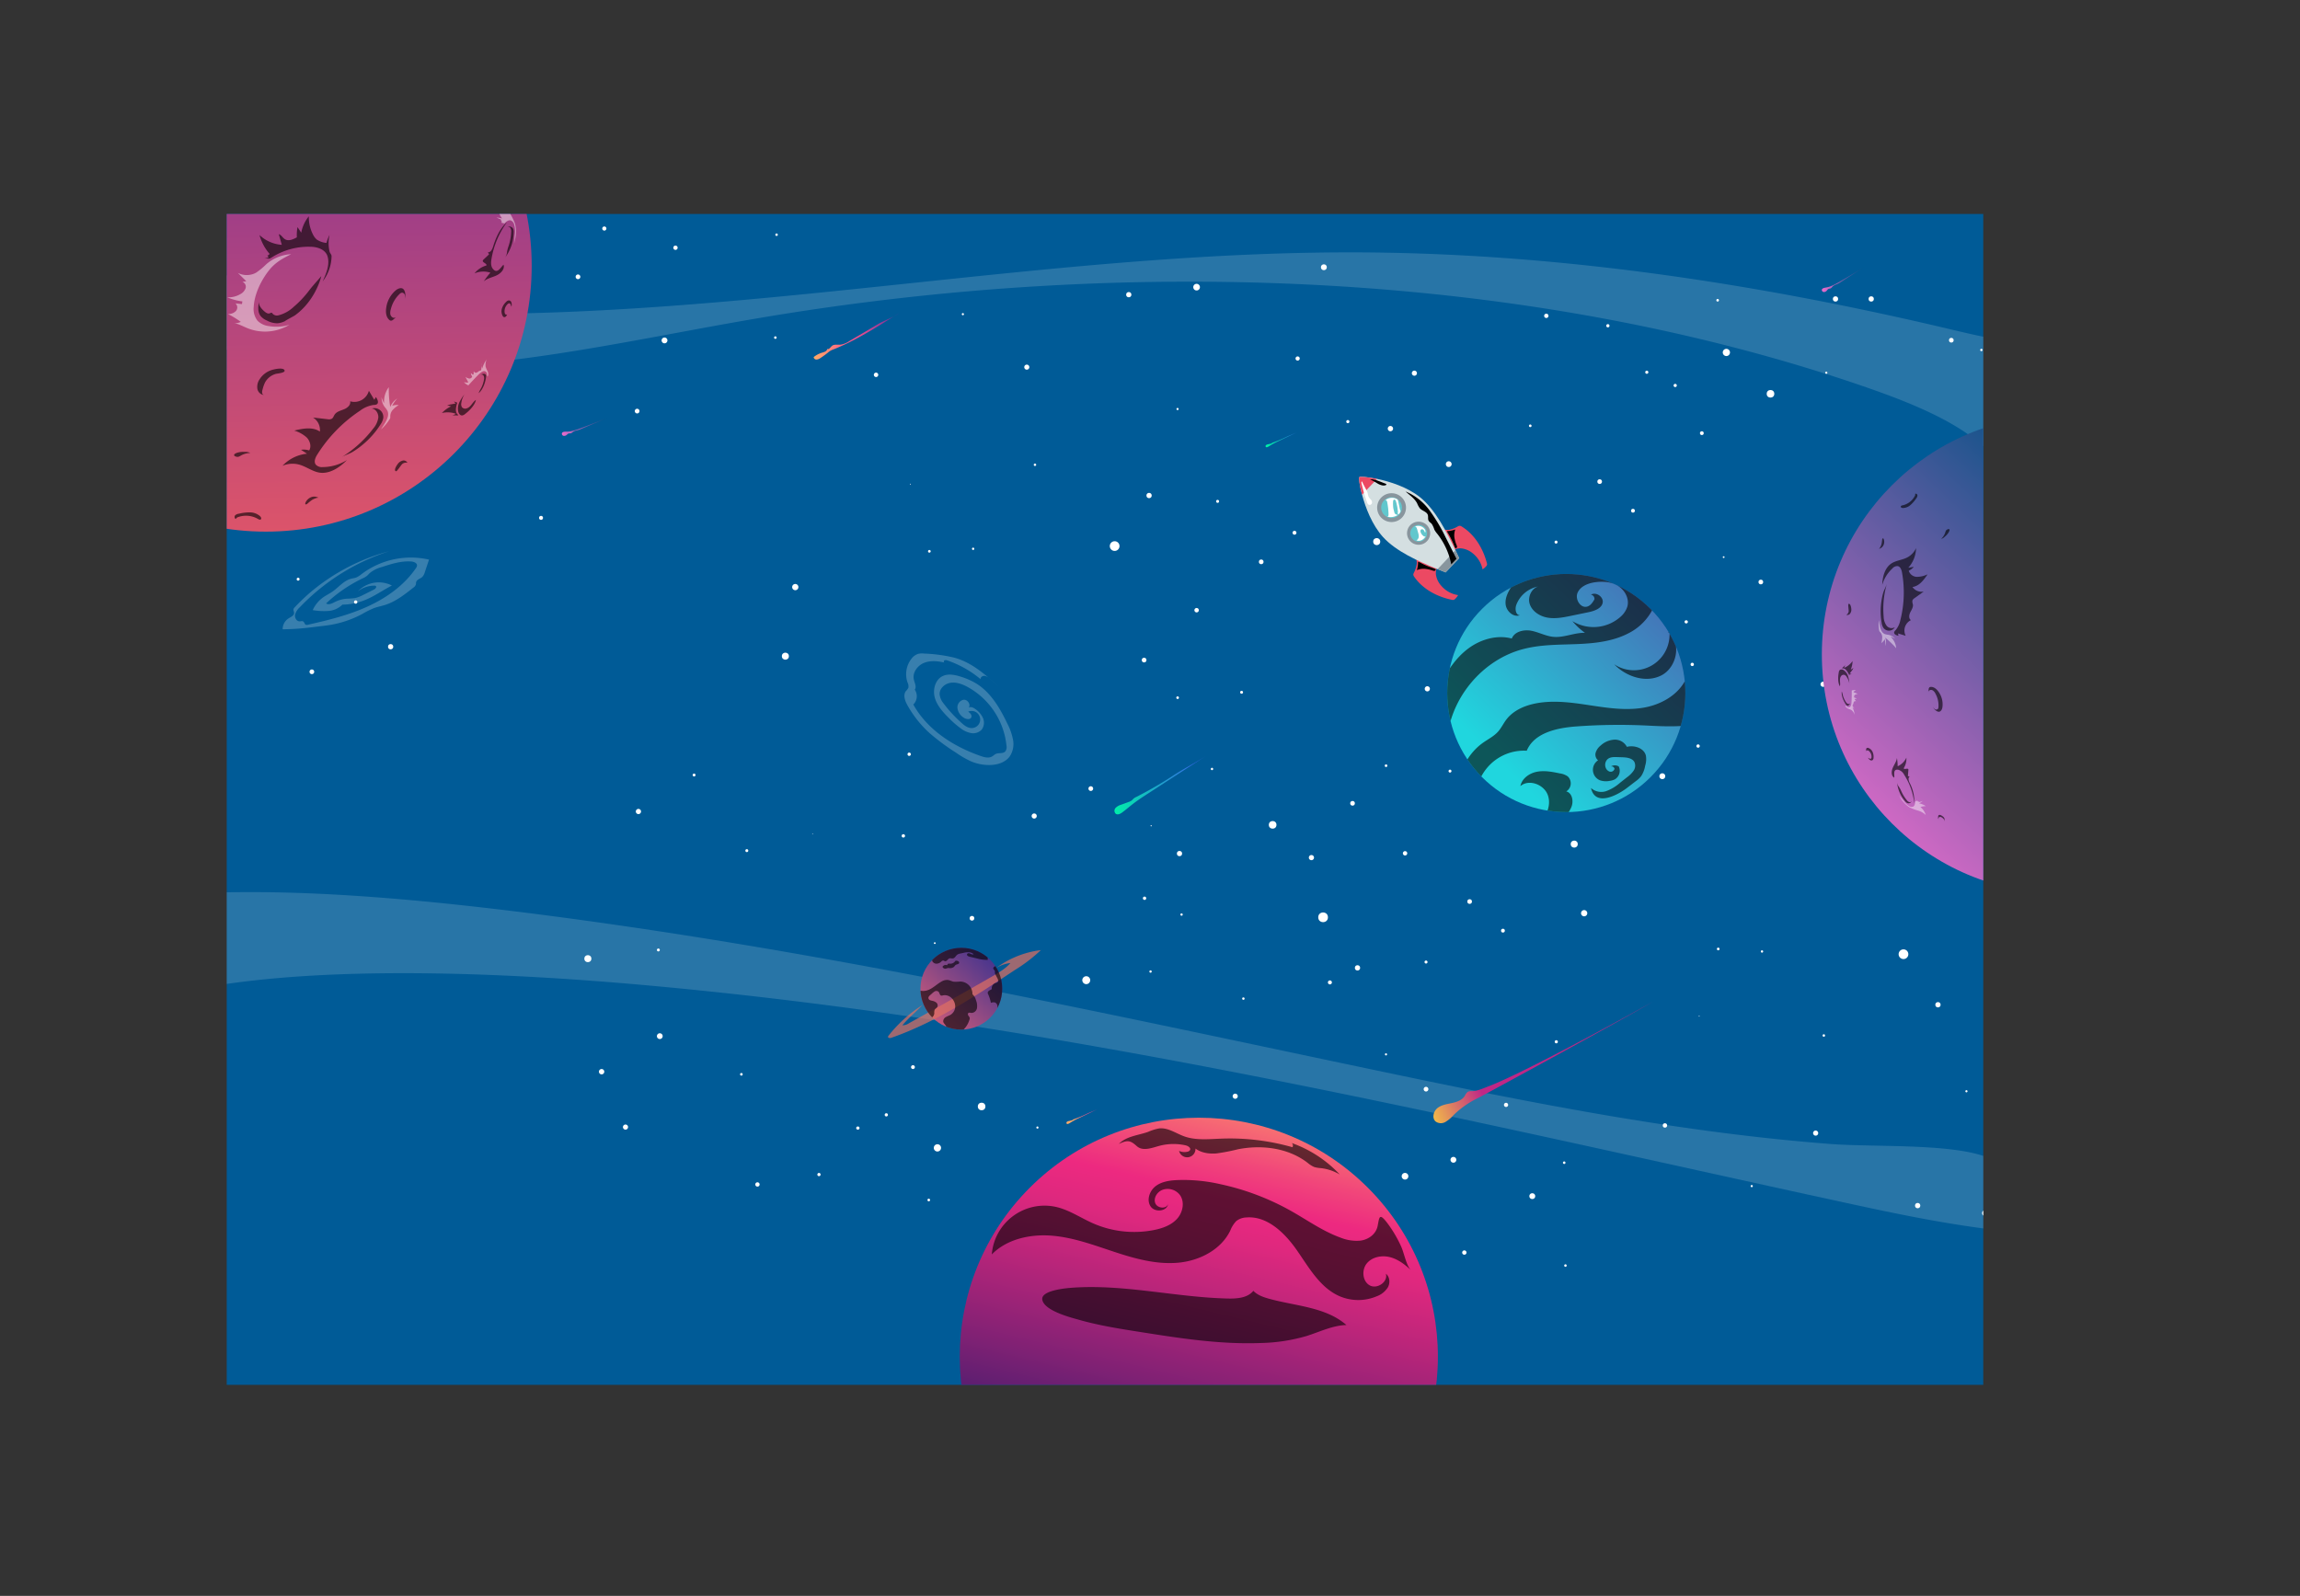 <svg xmlns="http://www.w3.org/2000/svg" xmlns:xlink="http://www.w3.org/1999/xlink" viewBox="0 0 982.03 681.47"><rect x="0" y="0" width="982.03" height="681.47" fill="#333333" stroke="none"/><defs><style>.cls-1{fill:none;}.cls-2{isolation:isolate;}.cls-3{clip-path:url(#clip-path);}.cls-4{fill:url(#linear-gradient);}.cls-14,.cls-17,.cls-31,.cls-5,.cls-6{fill:#fff;}.cls-5{opacity:0.16;}.cls-5,.cls-6{mix-blend-mode:overlay;}.cls-7{fill:url(#Gradiente_sem_nome_89);}.cls-8{fill:url(#Áåçûìÿííûé_ãðàäèåíò_25);}.cls-9{fill:url(#Áåçûìÿííûé_ãðàäèåíò_25-2);}.cls-10{fill:url(#Áåçûìÿííûé_ãðàäèåíò_6);}.cls-11{fill:url(#Áåçûìÿííûé_ãðàäèåíò_6-2);}.cls-12{fill:url(#Áåçûìÿííûé_ãðàäèåíò_31);}.cls-13{fill:url(#Áåçûìÿííûé_ãðàäèåíò_31-2);}.cls-14{opacity:0.22;}.cls-14,.cls-16,.cls-17,.cls-30,.cls-31{mix-blend-mode:soft-light;}.cls-15{fill:url(#Áåçûìÿííûé_ãðàäèåíò_31-3);}.cls-16{opacity:0.6;}.cls-17{opacity:0.46;}.cls-18{fill:url(#Gradiente_sem_nome_220);}.cls-19{fill:#e07061;opacity:0.7;mix-blend-mode:color-dodge;}.cls-20{clip-path:url(#clip-path-2);}.cls-21{fill:url(#Áåçûìÿííûé_ãðàäèåíò_27);}.cls-22{fill:url(#Gradiente_sem_nome_149);}.cls-23{fill:url(#Áåçûìÿííûé_ãðàäèåíò_45);}.cls-24{clip-path:url(#clip-path-3);}.cls-25{clip-path:url(#clip-path-4);}.cls-26{fill:#ec4963;}.cls-27{fill:#d4dfe1;}.cls-28{fill:#88959d;}.cls-29{fill:#62c7cd;}</style><clipPath id="clip-path" transform="translate(96.8 91.37)"><rect class="cls-1" width="750" height="500"/></clipPath><linearGradient id="linear-gradient" x1="-181.24" y1="341.37" x2="15.13" y2="341.37" gradientUnits="userSpaceOnUse"><stop offset="0" stop-color="#cce0f4"/><stop offset="0.06" stop-color="#c3dcf2"/><stop offset="0.16" stop-color="#a9d2ee"/><stop offset="0.28" stop-color="#80c2e7"/><stop offset="0.43" stop-color="#47acde"/><stop offset="0.52" stop-color="#1e9cd7"/><stop offset="0.87" stop-color="#0075be"/><stop offset="0.99" stop-color="#005b97"/></linearGradient><linearGradient id="Gradiente_sem_nome_89" x1="508.37" y1="386.64" x2="535.87" y2="374.63" gradientUnits="userSpaceOnUse"><stop offset="0" stop-color="#ffe139"/><stop offset="1" stop-color="#bf2786"/></linearGradient><linearGradient id="Áåçûìÿííûé_ãðàäèåíò_25" x1="402.64" y1="245.69" x2="441.03" y2="245.69" gradientTransform="translate(-14.75 -15.8) rotate(1.91)" gradientUnits="userSpaceOnUse"><stop offset="0" stop-color="#00efa9"/><stop offset="1" stop-color="#3f56f0"/></linearGradient><linearGradient id="Áåçûìÿííûé_ãðàäèåíò_25-2" x1="541.15" y1="53.24" x2="553.58" y2="53.24" gradientTransform="matrix(0.99, 0.16, -0.16, 0.99, -81.11, -45.28)" xlink:href="#Áåçûìÿííûé_ãðàäèåíò_25"/><linearGradient id="Áåçûìÿííûé_ãðàäèåíò_6" x1="504.31" y1="352.19" x2="516.73" y2="352.19" gradientTransform="matrix(0.99, 0.16, -0.16, 0.99, -81.11, -45.28)" gradientUnits="userSpaceOnUse"><stop offset="0" stop-color="#ffab67"/><stop offset="0.06" stop-color="#ff9f6c"/><stop offset="0.33" stop-color="#ff6784"/><stop offset="0.46" stop-color="#ff518d"/><stop offset="1" stop-color="#5e309d"/></linearGradient><linearGradient id="Áåçûìÿííûé_ãðàäèåíò_6-2" x1="250.61" y1="52.25" x2="287.06" y2="52.25" gradientTransform="matrix(1, 0, 0, 1, 0, 0)" xlink:href="#Áåçûìÿííûé_ãðàäèåíò_6"/><linearGradient id="Áåçûìÿííûé_ãðàäèåíò_31" x1="256.54" y1="92.98" x2="274.61" y2="92.98" gradientTransform="translate(-93.61 -45.09) rotate(9.6)" gradientUnits="userSpaceOnUse"><stop offset="0" stop-color="#ed6ccd"/><stop offset="1" stop-color="#005184"/></linearGradient><linearGradient id="Áåçûìÿííûé_ãðàäèåíò_31-2" x1="775.02" y1="-58.95" x2="793.08" y2="-58.95" gradientTransform="translate(-94.07 85.35) rotate(0.12)" xlink:href="#Áåçûìÿííûé_ãðàäèåíò_31"/><linearGradient id="Áåçûìÿííûé_ãðàäèåíò_31-3" x1="791.82" y1="372.4" x2="928.31" y2="228.4" gradientTransform="matrix(1, 0, 0, 1, 0, 0)" xlink:href="#Áåçûìÿííûé_ãðàäèåíò_31"/><linearGradient id="Gradiente_sem_nome_220" x1="391.61" y1="442.76" x2="426.27" y2="404.95" gradientUnits="userSpaceOnUse"><stop offset="0" stop-color="#e86376"/><stop offset="1" stop-color="#363090"/></linearGradient><clipPath id="clip-path-2" transform="translate(96.8 91.37)"><circle class="cls-1" cx="313.66" cy="330.83" r="17.46"/></clipPath><linearGradient id="Áåçûìÿííûé_ãðàäèåíò_27" x1="115.59" y1="281.14" x2="112.59" y2="39.65" gradientUnits="userSpaceOnUse"><stop offset="0" stop-color="#f35c5f"/><stop offset="1" stop-color="#8b3791"/></linearGradient><linearGradient id="Gradiente_sem_nome_149" x1="1079.57" y1="-353.53" x2="1216.07" y2="-497.53" gradientTransform="translate(1658.52 358.92) rotate(-165)" gradientUnits="userSpaceOnUse"><stop offset="0" stop-color="#ffab67"/><stop offset="0.05" stop-color="#fc946b"/><stop offset="0.22" stop-color="#f1477a"/><stop offset="0.3" stop-color="#ed2980"/><stop offset="0.38" stop-color="#df287e"/><stop offset="0.52" stop-color="#ba257a"/><stop offset="0.72" stop-color="#7f2174"/><stop offset="0.96" stop-color="#2d1a6b"/><stop offset="1" stop-color="#1d1969"/></linearGradient><linearGradient id="Áåçûìÿííûé_ãðàäèåíò_45" x1="543.18" y1="233.98" x2="655.91" y2="118.74" gradientTransform="translate(312.17 -344.52) rotate(45)" gradientUnits="userSpaceOnUse"><stop offset="0" stop-color="#20d6de"/><stop offset="1" stop-color="#5e309d"/></linearGradient><clipPath id="clip-path-3" transform="translate(96.8 91.37)"><circle class="cls-1" cx="571.96" cy="204.57" r="50.84" transform="translate(22.87 464.35) rotate(-45)"/></clipPath><clipPath id="clip-path-4" transform="translate(96.8 91.37)"><rect class="cls-1" width="750" height="500"/></clipPath></defs><g class="cls-2"><g id="Layer_2" data-name="Layer 2"><g id="BACKGROUND"><g class="cls-3"><rect class="cls-4" x="96.8" y="91.37" width="750" height="500"/><path class="cls-5" d="M499.55,367.54c-121.83-25.46-243.42-53-372-69.18-48-6-98.11-10.46-141.92-8.17a41.21,41.21,0,0,0-7.89.91c-3.06.84-3.84,2.34-4.44,3.77a69.73,69.73,0,0,0-4.44,40.41c49.24-14.28,131.33-12.94,208-6.12,178.34,15.86,346.91,56.75,513.92,93,23.51,5.1,47.74,10.22,72.85,12.58,6.11.57,13.2.88,16.16-.56,1.9-.93,1.47-2.34.87-3.65a52.08,52.08,0,0,0-29.63-27.94c-15.47-5.74-47.9-4.06-66.34-5.46C621.25,392.27,558.72,379.9,499.55,367.54Z" transform="translate(96.8 91.37)"/><path class="cls-5" d="M-.43,57.85c36.15,9.61,76.27,9.59,114.49,5.4s75.27-12.36,112.87-18.74C384.61,17.75,556.75,23.94,701.82,74.64c22.77,8,46.16,18,56.56,34.19a277.54,277.54,0,0,1,16.15-53.94c-13.36.44-26.34-2.75-39-5.75-80.18-19-163.92-32-248.6-32.72-124-1-245.81,24.51-369.82,26.18-22.63.31-45.47-.2-67.48-3.87s-42.4-10.33-63-16.57c-4.85-1.47-9.95-2.94-15.22-2.67-13.66.7-20.54,13.16-15.78,22.1s16.74,14.89,28.06,20.26C-12,59-6.4,58.14-.43,57.85Z" transform="translate(96.8 91.37)"/><circle class="cls-6" cx="496.33" cy="495.37" r="1"/><circle class="cls-6" cx="509.16" cy="491.2" r="0.5"/><circle class="cls-6" cx="446.87" cy="512.99" r="1.13"/><circle class="cls-6" cx="462.12" cy="512.99" r="1.13"/><path class="cls-6" d="M346.61,390.13a.45.45,0,0,1-.46.45.46.46,0,1,1,.46-.45Z" transform="translate(96.8 91.37)"/><path class="cls-6" d="M305,398.79a1.55,1.55,0,1,1-1.54-1.54A1.54,1.54,0,0,1,305,398.79Z" transform="translate(96.8 91.37)"/><circle class="cls-6" cx="419.12" cy="472.49" r="1.62"/><path class="cls-6" d="M293.82,364.31a.82.82,0,0,1-.81.82.82.82,0,0,1-.82-.82.82.82,0,0,1,.82-.81A.81.81,0,0,1,293.82,364.31Z" transform="translate(96.8 91.37)"/><path class="cls-6" d="M282.32,384.69a.69.69,0,1,1-.69-.69A.69.69,0,0,1,282.32,384.69Z" transform="translate(96.8 91.37)"/><path class="cls-6" d="M300.32,421.06a.57.57,0,0,1-.56.57.58.58,0,0,1-.57-.57.57.57,0,0,1,.57-.56A.56.56,0,0,1,300.32,421.06Z" transform="translate(96.8 91.37)"/><path class="cls-6" d="M220.31,367.39a.56.56,0,1,1-.56-.56A.56.56,0,0,1,220.31,367.39Z" transform="translate(96.8 91.37)"/><path class="cls-6" d="M253.57,410.19a.69.69,0,1,1-.69-.69A.69.69,0,0,1,253.57,410.19Z" transform="translate(96.8 91.37)"/><path class="cls-6" d="M186.14,351.08a1.23,1.23,0,1,1-1.22-1.22A1.22,1.22,0,0,1,186.14,351.08Z" transform="translate(96.8 91.37)"/><path class="cls-6" d="M161.21,366.26a1.14,1.14,0,1,1-1.13-1.13A1.14,1.14,0,0,1,161.21,366.26Z" transform="translate(96.8 91.37)"/><path class="cls-6" d="M368.69,327.19A1.69,1.69,0,1,1,367,325.5,1.69,1.69,0,0,1,368.69,327.19Z" transform="translate(96.8 91.37)"/><circle class="cls-6" cx="491.25" cy="414.87" r="0.5"/><circle class="cls-6" cx="399.12" cy="402.74" r="0.38"/><circle class="cls-6" cx="415" cy="392.12" r="1"/><circle class="cls-6" cx="318.87" cy="363.24" r="0.63"/><path class="cls-6" d="M250.28,264.71a.14.14,0,1,1-.28,0,.14.14,0,1,1,.28,0Z" transform="translate(96.8 91.37)"/><path class="cls-6" d="M176.9,255.15a1.11,1.11,0,1,1-1.1-1.1A1.1,1.1,0,0,1,176.9,255.15Z" transform="translate(96.8 91.37)"/><path class="cls-6" d="M200.17,239.58a.61.61,0,0,1-.61.62.62.62,0,0,1-.62-.62.61.61,0,0,1,.62-.61A.61.61,0,0,1,200.17,239.58Z" transform="translate(96.8 91.37)"/><circle class="cls-6" cx="491.5" cy="352.62" r="0.25"/><path class="cls-6" d="M418.19,250h0Z" transform="translate(96.8 91.37)"/><circle class="cls-6" cx="543.38" cy="352.23" r="1.63"/><path class="cls-6" d="M464.24,274.85a1.1,1.1,0,1,1-1.1-1.1A1.1,1.1,0,0,1,464.24,274.85Z" transform="translate(96.8 91.37)"/><path class="cls-6" d="M406.57,206.56a.57.57,0,0,1-.56.57.58.58,0,0,1-.57-.57A.57.57,0,0,1,406,206,.56.56,0,0,1,406.57,206.56Z" transform="translate(96.8 91.37)"/><circle class="cls-6" cx="488.5" cy="281.87" r="1"/><path class="cls-6" d="M415.06,169.2a.94.94,0,1,1-.93-.94A.93.93,0,0,1,415.06,169.2Z" transform="translate(96.8 91.37)"/><circle class="cls-6" cx="530.12" cy="295.62" r="0.62"/><circle class="cls-6" cx="538.5" cy="239.92" r="1"/><path class="cls-6" d="M456.74,136.12a.83.83,0,1,1-.83-.82A.82.82,0,0,1,456.74,136.12Z" transform="translate(96.8 91.37)"/><path class="cls-6" d="M381.19,141.82a2.07,2.07,0,1,1-2.06-2.07A2.06,2.06,0,0,1,381.19,141.82Z" transform="translate(96.8 91.37)"/><circle class="cls-6" cx="490.62" cy="211.6" r="1.13"/><circle class="cls-6" cx="519.88" cy="214.09" r="0.64"/><path class="cls-6" d="M300.58,144.05a.57.57,0,1,1-1.14,0,.57.57,0,0,1,1.14,0Z" transform="translate(96.8 91.37)"/><circle class="cls-6" cx="415.5" cy="234.35" r="0.5"/><path class="cls-6" d="M292.05,115.37a.19.19,0,0,1-.18.18.19.19,0,0,1-.18-.18.19.19,0,0,1,.18-.18A.18.18,0,0,1,292.05,115.37Z" transform="translate(96.8 91.37)"/><path class="cls-6" d="M244.09,159.32a1.33,1.33,0,1,1-1.32-1.32A1.33,1.33,0,0,1,244.09,159.32Z" transform="translate(96.8 91.37)"/><path class="cls-6" d="M176.24,84.18a1,1,0,1,1-1-1A1,1,0,0,1,176.24,84.18Z" transform="translate(96.8 91.37)"/><path class="cls-6" d="M234.79,52.79a.54.54,0,0,1-.54.54.54.54,0,1,1,0-1.08A.54.54,0,0,1,234.79,52.79Z" transform="translate(96.8 91.37)"/><path class="cls-6" d="M188.17,54a1.24,1.24,0,1,1-1.24-1.24A1.24,1.24,0,0,1,188.17,54Z" transform="translate(96.8 91.37)"/><circle class="cls-6" cx="127.29" cy="247.33" r="0.62"/><path class="cls-6" d="M55.78,165.71a.71.71,0,1,1-.71-.71A.71.71,0,0,1,55.78,165.71Z" transform="translate(96.8 91.37)"/><circle class="cls-6" cx="166.79" cy="276.16" r="1.12"/><circle class="cls-6" cx="133.16" cy="286.87" r="1"/><path class="cls-6" d="M162.11,6.21a.88.88,0,1,1-.88-.87A.87.87,0,0,1,162.11,6.21Z" transform="translate(96.8 91.37)"/><path class="cls-6" d="M192.53,14.42a.92.92,0,1,1-.92-.92A.92.92,0,0,1,192.53,14.42Z" transform="translate(96.8 91.37)"/><path class="cls-6" d="M208.53,16.4h0Z" transform="translate(96.8 91.37)"/><path class="cls-6" d="M235.3,8.86a.53.53,0,1,1-.52-.53A.52.52,0,0,1,235.3,8.86Z" transform="translate(96.8 91.37)"/><circle class="cls-6" cx="481.95" cy="125.83" r="1.12"/><path class="cls-6" d="M415.53,31.25a1.42,1.42,0,1,1-1.42-1.42A1.43,1.43,0,0,1,415.53,31.25Z" transform="translate(96.8 91.37)"/><path class="cls-6" d="M342.69,65.42a1.08,1.08,0,1,1-1.08-1.09A1.08,1.08,0,0,1,342.69,65.42Z" transform="translate(96.8 91.37)"/><circle class="cls-6" cx="565.25" cy="114.12" r="1.25"/><circle class="cls-6" cx="231.01" cy="221.14" r="0.85"/><path class="cls-6" d="M150.94,27.13a1,1,0,0,1-1.91,0,1,1,0,1,1,1.91,0Z" transform="translate(96.8 91.37)"/><path class="cls-6" d="M314.78,42.79a.46.46,0,1,1-.46-.46A.47.47,0,0,1,314.78,42.79Z" transform="translate(96.8 91.37)"/><path class="cls-6" d="M406.44,83.29a.46.46,0,1,1-.45-.46A.46.46,0,0,1,406.44,83.29Z" transform="translate(96.8 91.37)"/><path class="cls-6" d="M458.14,61.72a.89.89,0,1,1-.89-.89A.89.89,0,0,1,458.14,61.72Z" transform="translate(96.8 91.37)"/><path class="cls-6" d="M479.36,88.67a.67.67,0,1,1-.67-.67A.67.67,0,0,1,479.36,88.67Z" transform="translate(96.8 91.37)"/><path class="cls-6" d="M421.18,237a.49.49,0,0,1-.49.5.5.5,0,1,1,0-1A.49.49,0,0,1,421.18,237Z" transform="translate(96.8 91.37)"/><path class="cls-6" d="M345.86,257.08a1.09,1.09,0,1,1-1.08-1.08A1.08,1.08,0,0,1,345.86,257.08Z" transform="translate(96.8 91.37)"/><path class="cls-6" d="M292.11,230.71a.71.71,0,1,1-.71-.71A.71.71,0,0,1,292.11,230.71Z" transform="translate(96.8 91.37)"/><circle class="cls-6" cx="335.33" cy="280.2" r="1.5"/><path class="cls-6" d="M227.53,414.42a.92.92,0,1,1-.92-.92A.92.92,0,0,1,227.53,414.42Z" transform="translate(96.8 91.37)"/><path class="cls-6" d="M270.19,390.33a.66.66,0,0,1-.66.67.67.67,0,1,1,0-1.33A.66.66,0,0,1,270.19,390.33Z" transform="translate(96.8 91.37)"/><path class="cls-6" d="M171.36,389.92a1.09,1.09,0,1,1-1.08-1.09A1.08,1.08,0,0,1,171.36,389.92Z" transform="translate(96.8 91.37)"/><circle class="cls-6" cx="251" cy="409.37" r="1.5"/><path class="cls-6" d="M184.92,314.28a.62.62,0,1,1-.61-.61A.61.61,0,0,1,184.92,314.28Z" transform="translate(96.8 91.37)"/><path class="cls-6" d="M369.94,245.38a1,1,0,1,1-1-1A1,1,0,0,1,369.94,245.38Z" transform="translate(96.8 91.37)"/><path class="cls-6" d="M289.62,265.56a.72.72,0,1,1-.71-.71A.71.71,0,0,1,289.62,265.56Z" transform="translate(96.8 91.37)"/><path class="cls-6" d="M278.19,68.69a.94.94,0,1,1-.94-.94A.94.94,0,0,1,278.19,68.69Z" transform="translate(96.8 91.37)"/><circle class="cls-6" cx="441.9" cy="198.47" r="0.52"/><circle class="cls-6" cx="833.15" cy="145.28" r="1"/><circle class="cls-6" cx="845.99" cy="149.45" r="0.5"/><circle class="cls-6" cx="783.7" cy="127.66" r="1.13"/><circle class="cls-6" cx="798.95" cy="127.66" r="1.13"/><path class="cls-6" d="M683.44,67.79a.47.47,0,0,0-.46-.46.46.46,0,1,0,0,.92A.47.47,0,0,0,683.44,67.79Z" transform="translate(96.8 91.37)"/><path class="cls-6" d="M641.85,59.12a1.54,1.54,0,1,0-1.54,1.55A1.54,1.54,0,0,0,641.85,59.12Z" transform="translate(96.8 91.37)"/><circle class="cls-6" cx="755.95" cy="168.16" r="1.62"/><circle class="cls-6" cx="726.63" cy="184.97" r="0.81"/><circle class="cls-6" cx="715.26" cy="164.6" r="0.69"/><circle class="cls-6" cx="733.38" cy="128.22" r="0.56"/><path class="cls-6" d="M557.13,90.53a.56.56,0,1,0-1.11,0,.56.56,0,0,0,1.11,0Z" transform="translate(96.8 91.37)"/><circle class="cls-6" cx="686.51" cy="139.1" r="0.69"/><path class="cls-6" d="M523,106.84a1.23,1.23,0,1,0-1.23,1.22A1.23,1.23,0,0,0,523,106.84Z" transform="translate(96.8 91.37)"/><path class="cls-6" d="M498,91.66a1.13,1.13,0,1,0-2.26,0,1.13,1.13,0,0,0,2.26,0Z" transform="translate(96.8 91.37)"/><circle class="cls-6" cx="800.63" cy="222.1" r="1.69"/><circle class="cls-6" cx="828.07" cy="225.78" r="0.5"/><circle class="cls-6" cx="735.95" cy="237.91" r="0.38"/><circle class="cls-6" cx="751.82" cy="248.53" r="1"/><circle class="cls-6" cx="655.7" cy="277.41" r="0.63"/><circle class="cls-6" cx="683.77" cy="284.58" r="0.14"/><path class="cls-6" d="M513.72,202.77a1.1,1.1,0,1,0-1.1,1.1A1.1,1.1,0,0,0,513.72,202.77Z" transform="translate(96.8 91.37)"/><circle class="cls-6" cx="633.18" cy="309.7" r="0.61"/><circle class="cls-6" cx="828.32" cy="288.03" r="0.25"/><path class="cls-6" d="M755,207.92h0Z" transform="translate(96.8 91.37)"/><path class="cls-6" d="M785,197.06a1.63,1.63,0,1,0-1.63,1.63A1.63,1.63,0,0,0,785,197.06Z" transform="translate(96.8 91.37)"/><path class="cls-6" d="M801.07,183.07a1.1,1.1,0,1,0-1.1,1.1A1.1,1.1,0,0,0,801.07,183.07Z" transform="translate(96.8 91.37)"/><circle class="cls-6" cx="839.63" cy="342.72" r="0.56"/><circle class="cls-6" cx="825.32" cy="358.78" r="1"/><circle class="cls-6" cx="847.75" cy="380.08" r="0.93"/><circle class="cls-6" cx="866.94" cy="345.03" r="0.62"/><circle class="cls-6" cx="683.01" cy="205.66" r="1"/><circle class="cls-6" cx="697.23" cy="218.09" r="0.82"/><path class="cls-6" d="M718,316.1a2.07,2.07,0,1,0-2.07,2.07A2.07,2.07,0,0,0,718,316.1Z" transform="translate(96.8 91.37)"/><circle class="cls-6" cx="827.45" cy="429.05" r="1.13"/><path class="cls-6" d="M568.23,140.12a.64.64,0,1,0-.64.64A.64.64,0,0,0,568.23,140.12Z" transform="translate(96.8 91.37)"/><path class="cls-6" d="M637.4,313.86a.57.57,0,1,0-.56.57A.56.56,0,0,0,637.4,313.86Z" transform="translate(96.8 91.37)"/><circle class="cls-6" cx="752.32" cy="406.3" r="0.5"/><path class="cls-6" d="M628.88,342.55a.18.18,0,1,0-.18.18A.18.18,0,0,0,628.88,342.55Z" transform="translate(96.8 91.37)"/><path class="cls-6" d="M580.92,298.59a1.33,1.33,0,1,0-1.33,1.33A1.33,1.33,0,0,0,580.92,298.59Z" transform="translate(96.8 91.37)"/><path class="cls-6" d="M513.07,373.73a1,1,0,1,0-1,1A1,1,0,0,0,513.07,373.73Z" transform="translate(96.8 91.37)"/><path class="cls-6" d="M571.61,405.13a.54.54,0,0,0-1.08,0,.54.54,0,0,0,1.08,0Z" transform="translate(96.8 91.37)"/><path class="cls-6" d="M525,403.89a1.24,1.24,0,1,0-1.24,1.24A1.24,1.24,0,0,0,525,403.89Z" transform="translate(96.8 91.37)"/><path class="cls-6" d="M392.6,292.21a.71.71,0,1,0-.71.71A.71.71,0,0,0,392.6,292.21Z" transform="translate(96.8 91.37)"/><circle class="cls-6" cx="503.61" cy="364.49" r="1.12"/><path class="cls-6" d="M498.93,451.7a.87.87,0,1,0-.87.88A.87.87,0,0,0,498.93,451.7Z" transform="translate(96.8 91.37)"/><path class="cls-6" d="M529.35,443.5a.92.92,0,1,0-.91.92A.92.92,0,0,0,529.35,443.5Z" transform="translate(96.8 91.37)"/><path class="cls-6" d="M545.35,441.52h0Z" transform="translate(96.8 91.37)"/><path class="cls-6" d="M572.13,449.05a.53.53,0,1,0-1.06,0,.53.53,0,1,0,1.06,0Z" transform="translate(96.8 91.37)"/><circle class="cls-6" cx="818.78" cy="514.82" r="1.13"/><path class="cls-6" d="M752.35,426.67a1.42,1.42,0,1,0-1.41,1.41A1.41,1.41,0,0,0,752.35,426.67Z" transform="translate(96.8 91.37)"/><path class="cls-6" d="M679.52,392.5a1.09,1.09,0,1,0-1.08,1.08A1.08,1.08,0,0,0,679.52,392.5Z" transform="translate(96.8 91.37)"/><circle class="cls-6" cx="709.76" cy="331.46" r="1.25"/><path class="cls-6" d="M471.88,328.14a.85.85,0,1,0-.85.85A.85.85,0,0,0,471.88,328.14Z" transform="translate(96.8 91.37)"/><path class="cls-6" d="M487.77,430.79a1,1,0,1,0-1,1A1,1,0,0,0,487.77,430.79Z" transform="translate(96.8 91.37)"/><path class="cls-6" d="M651.6,415.12a.46.46,0,1,0-.46.46A.45.45,0,0,0,651.6,415.12Z" transform="translate(96.8 91.37)"/><path class="cls-6" d="M743.27,374.62a.46.46,0,1,0-.46.46A.46.46,0,0,0,743.27,374.62Z" transform="translate(96.8 91.37)"/><path class="cls-6" d="M602.66,201.12a.9.9,0,1,0-.9.89A.89.89,0,0,0,602.66,201.12Z" transform="translate(96.8 91.37)"/><path class="cls-6" d="M623.87,174.18a.66.66,0,0,0-.66-.67.67.67,0,1,0,0,1.33A.66.66,0,0,0,623.87,174.18Z" transform="translate(96.8 91.37)"/><path class="cls-6" d="M758,220.92a.5.5,0,0,0-.5-.49.49.49,0,0,0-.49.49.5.5,0,0,0,.49.5A.51.51,0,0,0,758,220.92Z" transform="translate(96.8 91.37)"/><path class="cls-6" d="M682.69,200.83a1.09,1.09,0,1,0-1.09,1.09A1.08,1.08,0,0,0,682.69,200.83Z" transform="translate(96.8 91.37)"/><path class="cls-6" d="M628.94,227.21a.71.71,0,1,0-.71.71A.71.71,0,0,0,628.94,227.21Z" transform="translate(96.8 91.37)"/><circle class="cls-6" cx="672.15" cy="360.45" r="1.5"/><path class="cls-6" d="M564.35,43.5a.92.92,0,1,0-.91.92A.92.92,0,0,0,564.35,43.5Z" transform="translate(96.8 91.37)"/><path class="cls-6" d="M607,67.58a.66.66,0,0,0-.67-.66.65.65,0,0,0-.66.66.66.66,0,0,0,.66.67A.67.67,0,0,0,607,67.58Z" transform="translate(96.8 91.37)"/><path class="cls-6" d="M508.19,68a1.09,1.09,0,1,0-1.09,1.08A1.08,1.08,0,0,0,508.19,68Z" transform="translate(96.8 91.37)"/><circle class="cls-6" cx="587.82" cy="231.28" r="1.5"/><circle class="cls-6" cx="617.93" cy="235" r="0.61"/><path class="cls-6" d="M706.77,212.54a1,1,0,1,0-1,1A1,1,0,0,0,706.77,212.54Z" transform="translate(96.8 91.37)"/><circle class="cls-6" cx="722.54" cy="283.72" r="0.71"/><circle class="cls-6" cx="710.88" cy="480.59" r="0.94"/><circle class="cls-6" cx="778.72" cy="442.18" r="0.53"/><circle class="cls-6" cx="591.8" cy="326.97" r="0.56"/><circle class="cls-6" cx="577.49" cy="343.03" r="1"/><path class="cls-6" d="M504.05,273a.93.93,0,1,0-.93.94A.93.93,0,0,0,504.05,273Z" transform="translate(96.8 91.37)"/><path class="cls-6" d="M522.93,237.91a.62.62,0,0,0-.62-.62.62.62,0,0,0-.62.62.61.61,0,0,0,.62.62A.62.62,0,0,0,522.93,237.91Z" transform="translate(96.8 91.37)"/><circle class="cls-6" cx="627.49" cy="384.98" r="1"/><circle class="cls-6" cx="641.71" cy="397.41" r="0.82"/><circle class="cls-6" cx="564.92" cy="391.71" r="2.07"/><circle class="cls-6" cx="579.61" cy="413.3" r="1.13"/><path class="cls-6" d="M512.71,319.44a.64.64,0,0,0-.64-.64.64.64,0,0,0,0,1.28A.64.64,0,0,0,512.71,319.44Z" transform="translate(96.8 91.37)"/><circle class="cls-6" cx="504.49" cy="390.54" r="0.5"/><circle class="cls-6" cx="570.95" cy="499.07" r="1.13"/><path class="cls-6" d="M504.52,410.91a1.42,1.42,0,1,0-1.42,1.42A1.41,1.41,0,0,0,504.52,410.91Z" transform="translate(96.8 91.37)"/><path class="cls-6" d="M431.69,376.75a1.09,1.09,0,1,0-1.09,1.08A1.09,1.09,0,0,0,431.69,376.75Z" transform="translate(96.8 91.37)"/><circle class="cls-6" cx="654.24" cy="510.78" r="1.25"/><path class="cls-6" d="M495.44,358.87a.47.47,0,0,0-.46-.46.46.46,0,0,0,0,.92A.47.47,0,0,0,495.44,358.87Z" transform="translate(96.8 91.37)"/><path class="cls-6" d="M547.13,380.44a.89.89,0,1,0-.89.89A.89.89,0,0,0,547.13,380.44Z" transform="translate(96.8 91.37)"/><circle class="cls-6" cx="664.49" cy="444.86" r="0.67"/><circle class="cls-6" cx="530.89" cy="426.43" r="0.52"/><path class="cls-7" d="M538.73,372.52c-2.3.86-4.57,2-7,2.05a3.63,3.63,0,0,0-1.83.28,4.54,4.54,0,0,0-1.26,1.73c-1.15,1.86-3.45,2.64-5.59,3.1s-4.44.77-6.14,2.16-2.39,4.29-.72,5.71a3.86,3.86,0,0,0,4.15.19,14.18,14.18,0,0,0,3.35-2.8,38.28,38.28,0,0,1,10.05-7.16c4.36-2.16,63.14-34.33,75-41.27C582.82,350.94,550.49,368.09,538.73,372.52Z" transform="translate(96.8 91.37)"/><path class="cls-8" d="M388.39,248.93a5.46,5.46,0,0,0-1.14.68c-.3.26-.53.58-.84.83a4.43,4.43,0,0,1-1.36.67l-3.2,1.17a5.14,5.14,0,0,0-2.37,1.4,1.76,1.76,0,0,0,.16,2.48c.82.53,1.89,0,2.68-.58,1.48-1.08,2.86-2.29,4.3-3.42,2.32-1.81,4.79-3.41,7.26-5l8.05-5.23,16.32-10.58c-4.35,2.82-9,5.18-13.42,8A166.55,166.55,0,0,1,388.39,248.93Z" transform="translate(96.8 91.37)"/><path class="cls-9" d="M446.81,97.56a2.71,2.71,0,0,0-.39.17c-.11.07-.2.17-.31.24a1.79,1.79,0,0,1-.46.16l-1.08.23a1.73,1.73,0,0,0-.82.35.58.58,0,0,0-.05.81c.24.2.61.07.88-.08.52-.28,1-.61,1.53-.91.82-.49,1.68-.9,2.54-1.31l2.8-1.34,5.68-2.71c-1.51.72-3.12,1.29-4.64,2A51.25,51.25,0,0,1,446.81,97.56Z" transform="translate(96.8 91.37)"/><path class="cls-10" d="M361.79,386.54a1.78,1.78,0,0,0-.4.17,3.4,3.4,0,0,1-.3.23,1.31,1.31,0,0,1-.47.16l-1.07.24a1.64,1.64,0,0,0-.82.35.57.57,0,0,0-.06.8c.24.21.61.08.89-.07.52-.28,1-.61,1.52-.91.82-.49,1.68-.9,2.54-1.31l2.81-1.34,5.68-2.71c-1.52.72-3.12,1.28-4.64,2A54.18,54.18,0,0,1,361.79,386.54Z" transform="translate(96.8 91.37)"/><path class="cls-11" d="M265.8,54.31a9.06,9.06,0,0,1-3.8,1.52c-1.23.09-2.63-.27-3.57.51-.68.56-1.29,1.7-2.07,1.29,0,.92-1.14,1.31-2,1.55a10.47,10.47,0,0,0-3.72,1.92c-.06.59.57,1.07,1.16,1.08a3.16,3.16,0,0,0,1.64-.62,36,36,0,0,0,3.17-2.29,7,7,0,0,1,2.56-1.48c9.93-4,18.88-9.78,27.92-15.47-2.84,2.12-6.14,3-9.2,4.85Z" transform="translate(96.8 91.37)"/><path class="cls-12" d="M150.71,91.64a23,23,0,0,1-3.79,1.14,10.18,10.18,0,0,1-2.06.18c-.69,0-1.59.08-1.75.75a.93.93,0,0,0,.84,1.05,1.74,1.74,0,0,0,1.37-.55,2.05,2.05,0,0,1,.49-.39c.35-.17.77-.07,1.15-.17s.79-.54,1.2-.79a5.8,5.8,0,0,1,1.69-.51,12.18,12.18,0,0,0,1.75-.63l10.94-4.61C158.57,88.54,154.68,90.18,150.71,91.64Z" transform="translate(96.8 91.37)"/><path class="cls-13" d="M688.23,29.17a22.93,22.93,0,0,1-3.55,1.75,11.53,11.53,0,0,1-2,.52c-.68.11-1.56.33-1.61,1a.93.93,0,0,0,1,.9,1.76,1.76,0,0,0,1.26-.76,2.11,2.11,0,0,1,.42-.47c.32-.23.76-.2,1.11-.36s.69-.66,1.06-1A6,6,0,0,1,687.5,30a11.75,11.75,0,0,0,1.62-.91l10-6.35C695.47,24.82,691.91,27.08,688.23,29.17Z" transform="translate(96.8 91.37)"/><path class="cls-14" d="M29,168a1.9,1.9,0,0,0-.48.72c-.15.54.24,1.1.24,1.66,0,1.14-1.33,1.69-2.29,2.28a5.47,5.47,0,0,0-2.59,4.68c2.7,0,5.41-.14,8.1-.38,2.2-.2,4.39-.47,6.58-.74l2.56-.31c.87-.11,1.75-.22,2.62-.35a44.12,44.12,0,0,0,14.07-4.72,41,41,0,0,1,5-2.5c1.55-.58,3.19-.88,4.77-1.37,4.54-1.44,8.37-4.45,12.1-7.4a2.7,2.7,0,0,0,1.11-1.4c.07-.31,0-.63.09-.94.26-1.17,1.82-1.44,2.68-2.29a4.75,4.75,0,0,0,1-1.88l1.82-5.46a34.85,34.85,0,0,0-28.75,6.14,9.72,9.72,0,0,1-2.37,1.51c-.69.25-1.44.33-2.15.51-3.13.81-5.26,3.61-7.9,5.46-1.28.89-2.69,1.57-4,2.47a13.59,13.59,0,0,0-4.49,5.47,27.6,27.6,0,0,0,6.66.36,9.38,9.38,0,0,0,6-2.69,26.72,26.72,0,0,0,9.75-2c4-1.62,7.55-4.19,11.4-6.17a12.3,12.3,0,0,0-14.53,2.49,11.47,11.47,0,0,1,7-2.44,1,1,0,0,1,.64.15c.53.42-.16,1.21-.76,1.51l-4.5,2.25a14.57,14.57,0,0,1-3.5,1.38,30.74,30.74,0,0,1-3.72.29,13.38,13.38,0,0,0-5,1.42c-1.19.6-2.65,1.37-3.72.59a61.48,61.48,0,0,1,15.52-10.66,8.75,8.75,0,0,0,1.9-1.09c.41-.35.76-.77,1.15-1.15a13.41,13.41,0,0,1,5.29-2.65c4-1.32,8.22-2.65,12.46-2.35,1.13.08,2.56.63,2.5,1.76a2.28,2.28,0,0,1-.5,1.11c-5,7.32-12.53,12.66-20.6,16.35s-16.76,5.83-25.42,7.77a1.55,1.55,0,0,1-1,0c-.53-.28-.58-1.08-1.09-1.39s-1,0-1.57-.05c-1.27,0-2.1-1.52-1.9-2.78a6.46,6.46,0,0,1,2-3.2A91.7,91.7,0,0,1,69.4,144a86.81,86.81,0,0,0-32.82,16.85A84.77,84.77,0,0,0,29,168Z" transform="translate(96.8 91.37)"/><path class="cls-14" d="M310.56,189.44a65.54,65.54,0,0,0-12.74-1.72,7.67,7.67,0,0,0-2.53.1,5.77,5.77,0,0,0-2.84,2,10.74,10.74,0,0,0-1.76,10.25,3.48,3.48,0,0,1,.35,2.26,5.72,5.72,0,0,1-1.06,1.42c-1.27,1.71-.39,4.12.64,6a47,47,0,0,0,9.43,11.89,94.82,94.82,0,0,0,11.43,8.46,39.45,39.45,0,0,0,6.26,3.62,19.73,19.73,0,0,0,7.84,1.59c3.27,0,6.78-1,8.73-3.65a9.53,9.53,0,0,0,1.43-7.08,25,25,0,0,0-2.46-7c-3.18-6.66-7.12-13.39-13.45-17.2a30,30,0,0,0-6.47-2.81c-2.51-.8-5.33-1.37-7.7-.22-3.2,1.56-4.29,5.84-3.31,9.26s3.51,6.16,6,8.66a40.16,40.16,0,0,0,5.08,4.41,10.37,10.37,0,0,0,4.45,2,5,5,0,0,0,4.48-1.49,5,5,0,0,0,.52-5,9.47,9.47,0,0,0-3.44-3.91c-.78-.56-1.87-1-2.63-.47,1-1.34-.47-3.49-2.14-3.38A3.31,3.31,0,0,0,312,211a5.73,5.73,0,0,0,2.64,4.07c1.06.75,2.95,1,3.32-.24.28-.92-.6-1.74-1.38-2.31a3.66,3.66,0,1,1,1.77,7c-2.05.15-3.79-1.38-5.27-2.82a55.42,55.42,0,0,1-7.14-7.87,7,7,0,0,1-1.55-3.88c0-2.43,2.3-4.41,4.71-4.76s4.82.54,7,1.66A32.34,32.34,0,0,1,332.93,227a3.15,3.15,0,0,1-.5,2.51c-1,1.06-2.79.48-4.09,1.08-.58.27-1,.76-1.59,1.08-1.42.82-3.22.35-4.77-.19-11.68-4.05-22.81-11.18-28.82-22a5,5,0,0,0,.62-6.36c.88-1.22-.08-2.86-.4-4.33-.66-2.94,1.55-5.94,4.33-7.08s5.94-.8,8.87-.12c-.44.06-.55-.69-.19-.94a1.51,1.51,0,0,1,1.28,0,44.87,44.87,0,0,1,14.21,8c-.1-.86.9-1.52,1.76-1.41a4.35,4.35,0,0,1,2.22,1.27l6.39,5.63C325.67,198.45,319.36,191.82,310.56,189.44Z" transform="translate(96.8 91.37)"/><circle class="cls-15" cx="879.95" cy="279.42" r="102.08"/><path class="cls-16" d="M711.21,151.37a2.73,2.73,0,0,1,2.28-1c1.15.24,1.62,1.62,1.82,2.78a48.1,48.1,0,0,1-.69,20.16,9.7,9.7,0,0,1-2.07,4.43,2,2,0,0,0-.59.82c-.22.88.93,1.41,1.82,1.57l-.17-1,3.27,1a4.94,4.94,0,0,1,2.22-6.69c-1-.69-.81-2.23-.27-3.32s1.31-2.19,1.12-3.39a3.94,3.94,0,0,1-.23-1.61,2.1,2.1,0,0,1,.93-1.07l3.92-2.81a4.77,4.77,0,0,1-4.81-1.94c2.88-.39,4.84-3,6.46-5.42a10.84,10.84,0,0,1-4.54,1.08,3.71,3.71,0,0,1-3.5-2.61,5.93,5.93,0,0,0,2.14-1.67l-2.33.38a12.8,12.8,0,0,0,3.3-8.36,8.39,8.39,0,0,1-3.81,4c-2.34,1.19-5.23,1.27-7.25,2.94-2.47,2-3.29,5.76-3.37,8.74A15.28,15.28,0,0,1,711.21,151.37Z" transform="translate(96.8 91.37)"/><path class="cls-16" d="M706.6,174.59a5.31,5.31,0,0,0,.7,2.06,2.91,2.91,0,0,0,4.94-.18,2.73,2.73,0,0,1-3.59-.75,7,7,0,0,1-1.19-3.83,38.63,38.63,0,0,1,1.38-14c-.38,1.31-1.17,2.53-1.57,3.86a27.44,27.44,0,0,0-.77,3.6A28.3,28.3,0,0,0,706.6,174.59Z" transform="translate(96.8 91.37)"/><path class="cls-17" d="M708,179.4a7,7,0,0,0,1.45.3,5.25,5.25,0,0,1,2.94,1.7,7.35,7.35,0,0,0-2-.9,7.71,7.71,0,0,1,2.43,4.93,36.7,36.7,0,0,0-4.72-4.52,6,6,0,0,1,.19,3.6,10.94,10.94,0,0,0-.37-2.9,5.27,5.27,0,0,1-1.44,1.64,9.26,9.26,0,0,0,.37-2.45,3.18,3.18,0,0,0-.88-2.25,2.44,2.44,0,0,1-.27-.29,1.3,1.3,0,0,1-.16-.48,15.32,15.32,0,0,1-.15-4.33C705.76,175.29,705.88,178.57,708,179.4Z" transform="translate(96.8 91.37)"/><path class="cls-16" d="M713.81,237.36a4.18,4.18,0,0,1,2.4,2.08,28.39,28.39,0,0,1,4.35,12.37,17.27,17.27,0,0,0-2-8.9c-.41-.87-.79-2.06,0-2.65l-.74-.23c.06-.83.13-1.65.19-2.48a.85.85,0,0,0,0-.42c-.32-.65-1.67.26-2-.41a7.72,7.72,0,0,0,1.16-4.56,7.45,7.45,0,0,1-3.72,3.68,25.18,25.18,0,0,0-.31-3.57c-.18,1.54-1.2,2.84-1.8,4.27s-.73,3.35.65,4.18C712.18,239.51,711.27,236.85,713.81,237.36Z" transform="translate(96.8 91.37)"/><path class="cls-16" d="M717.4,250.39a2.25,2.25,0,0,0,1,.76.85.85,0,0,0,1.05-.45,1.46,1.46,0,0,1-1.9.86,2.55,2.55,0,0,1-.84-.69,14.23,14.23,0,0,1-3.52-8.05,3.91,3.91,0,0,0,.78,1.78,10,10,0,0,1,1,1.84A17,17,0,0,0,717.4,250.39Z" transform="translate(96.8 91.37)"/><path class="cls-17" d="M718.29,252.83a1.93,1.93,0,0,0,1.71.27c.75-.35.88-1.33.92-2.16l1.17-.62a.28.28,0,0,0-.18.43.39.39,0,0,0,.51.08c-.06.1,0,.23.14.26a.57.57,0,0,0,.34,0l1.23-.42a6,6,0,0,1-1.55,1,8.34,8.34,0,0,1,2.89,1.19,7.69,7.69,0,0,0-2.32.4,6.65,6.65,0,0,1,2.28,3.39,7.91,7.91,0,0,0-3.33-1.9,19.92,19.92,0,0,1-3.61-1.38,12.47,12.47,0,0,1-4.41-5.1c.56.84,1.28,1.56,1.88,2.38A8,8,0,0,0,718.29,252.83Z" transform="translate(96.8 91.37)"/><path class="cls-16" d="M689.22,197.43a1.38,1.38,0,0,1,1.34-.66,1.89,1.89,0,0,1,1.1.89,7.55,7.55,0,0,1,1.16,2.81,13.27,13.27,0,0,0-.56-3.13,4.69,4.69,0,0,0-1.84-2.52,1.46,1.46,0,0,0-1.69-.08,1.66,1.66,0,0,0-.43,1c-.33,1.72-.47,4.37.47,5.93C689.16,200.28,688.37,198.72,689.22,197.43Z" transform="translate(96.8 91.37)"/><path class="cls-16" d="M691.29,208.34a2,2,0,0,0,.82.83.83.83,0,0,0,1.06-.25,2.59,2.59,0,0,1-.51.81.82.82,0,0,1-.88.19,1.15,1.15,0,0,1-.4-.39c-1-1.47-2.08-3.81-1.8-5.65a10,10,0,0,1,.5,1.8A10,10,0,0,0,691.29,208.34Z" transform="translate(96.8 91.37)"/><path class="cls-17" d="M693.73,208.63c.1-1.71.13-3.42.11-5.14a5.54,5.54,0,0,1,1.77-.2l-.88.64c-.06,0-.13.1-.13.17s.11.17.21.21l1.68.63a2.57,2.57,0,0,0-1.27.4.89.89,0,0,0-.27,1.18,2.24,2.24,0,0,1,1,.52c-.28.12-.71-.12-.85.14s.6.6.5,1c-.23-.32-.77-.06-.93.3a6.17,6.17,0,0,1-.35,1.13.78.78,0,0,0-.16.33.49.49,0,0,0,.12.3l1.23,1.78a3.2,3.2,0,0,0-1.36-1.34,9.14,9.14,0,0,1,.92,3.19,4.31,4.31,0,0,0-1.32-2,8.75,8.75,0,0,0-1.5-.66c-.49-.23-1.18-.71-1.09-1.33.42.2.7.75,1.2.82C693.48,210.86,693.69,209.39,693.73,208.63Z" transform="translate(96.8 91.37)"/><path class="cls-16" d="M691.56,194.9a8.46,8.46,0,0,1,1.14,1.92,7.09,7.09,0,0,0,1.1-.46l-.87-.07c.3-.4.59-.8.89-1.19a3.52,3.52,0,0,0,.71-1.28,3.19,3.19,0,0,1-1.12.73,9.68,9.68,0,0,0,.77-3.63,8.23,8.23,0,0,1-3.57,2.9c.18-.49.36-1,.55-1.46-.27.7-1.06,1.09-1.48,1.64.25.08.53,0,.79.07A2.7,2.7,0,0,1,691.56,194.9Z" transform="translate(96.8 91.37)"/><path class="cls-16" d="M720.71,120.52a1.1,1.1,0,0,0,.18-1c.4-.25,1,.19,1,.67a2.12,2.12,0,0,1-.54,1.3,14.23,14.23,0,0,1-2.44,2.8,5,5,0,0,1-3.16,1.27c-1.21,0-1.35-1-.17-1.15A7.75,7.75,0,0,0,720.71,120.52Z" transform="translate(96.8 91.37)"/><path class="cls-16" d="M727.21,203.32a1.5,1.5,0,0,1,1.48.31,3.61,3.61,0,0,1,.93,1.28,10.29,10.29,0,0,1,1.24,5.71,1.32,1.32,0,0,1-.29.79,1,1,0,0,1-1.21.05,3,3,0,0,1-.84-1,3.72,3.72,0,0,0,1.65,1.85,1.6,1.6,0,0,0,.92.25c.84-.06,1.3-1,1.45-1.82a9.14,9.14,0,0,0-1.48-6.47c-.79-1.22-2-2.37-3.46-2.32a1,1,0,0,0-.52.14,1.18,1.18,0,0,0-.39.85c-.06.45-.09.91-.11,1.36A1,1,0,0,1,727.21,203.32Z" transform="translate(96.8 91.37)"/><path class="cls-16" d="M702.15,232.44a.86.86,0,0,0,.13-.52,3.23,3.23,0,0,0-1.2-2.68,1,1,0,0,0-.56-.2.41.41,0,0,0-.39.39,2,2,0,0,1-.16-.83.67.67,0,0,1,.49-.62.81.81,0,0,1,.38,0,3.19,3.19,0,0,1,1.89,1.71,5.09,5.09,0,0,1,.41,2.56,1.29,1.29,0,0,1-.36.93.92.92,0,0,1-1,.07,2.54,2.54,0,0,1-1-1.06C701.19,232.34,701.74,233,702.15,232.44Z" transform="translate(96.8 91.37)"/><path class="cls-16" d="M731.63,257.47a1.65,1.65,0,0,1,.89.38,2.39,2.39,0,0,1,.69.69,1.18,1.18,0,0,1,.16.93,2.58,2.58,0,0,0,0-1.46,2,2,0,0,0-.59-.7,4.34,4.34,0,0,0-.81-.53,1.7,1.7,0,0,0-.54-.17.65.65,0,0,0-.51.18.83.83,0,0,0-.19.46c0,.34-.12,1,.2,1.19C730.8,257.92,731,257.45,731.63,257.47Z" transform="translate(96.8 91.37)"/><path class="cls-16" d="M692.52,169.78a2,2,0,0,1-1,1.4,1.54,1.54,0,0,0,1.43-.3,2.8,2.8,0,0,0,.7-2.22c0-.39-.35-2.56-1.19-2.12C692.14,166.72,692.63,169.28,692.52,169.78Z" transform="translate(96.8 91.37)"/><path class="cls-16" d="M705.36,143a2.74,2.74,0,0,0,2-1.51,3.35,3.35,0,0,0,.24-2.31c-.18-.73-.58-1-.78-.12a14.14,14.14,0,0,1-.33,2.12C706.39,141.5,705.82,142.89,705.36,143Z" transform="translate(96.8 91.37)"/><path class="cls-16" d="M732,138.76a3.47,3.47,0,0,0,1.57-.95,7,7,0,0,0,1.73-2c.14-.27.48-.93.2-1.17s-.91.1-1.11.24c-.5.36-.55,1-.76,1.52A6.5,6.5,0,0,1,732,138.76Z" transform="translate(96.8 91.37)"/><circle class="cls-18" cx="410.46" cy="422.2" r="17.46"/><path class="cls-19" d="M288.49,346.45a4.66,4.66,0,0,0,2.77-.85c11.92-6.62,23.85-13.24,35.66-20.07,2.77-1.6,5.59-3.25,7.7-5.66a14.54,14.54,0,0,0-6.18,2.17,40.33,40.33,0,0,1,19.17-7.69,66.49,66.49,0,0,1-11,8.44c-16.8,11.13-33.82,22.36-52.84,29-.54.18-1.39.18-1.41-.39a.9.9,0,0,1,.27-.58,58.34,58.34,0,0,1,14.4-13C294.24,340.77,291.1,343.35,288.49,346.45Z" transform="translate(96.8 91.37)"/><g class="cls-20"><path class="cls-16" d="M298.81,331.61c2.37-.61,4.14-2.56,6.27-3.77a4.7,4.7,0,0,1,2.85-.74c.86.11,1.64.59,2.5.74a17.72,17.72,0,0,0,2.72-.07,5.28,5.28,0,0,1,5.25,5.43,5.05,5.05,0,0,1,1.54,2.63,6.3,6.3,0,0,1,.39,3.34,2.43,2.43,0,0,1-2.38,2c-.47-.05-1-.25-1.35.1a.93.93,0,0,0,.09,1.09,2.59,2.59,0,0,1,.56,1,1.77,1.77,0,0,1-.18.87,9.72,9.72,0,0,1-2.61,4.21,6.37,6.37,0,0,1-3.95,1.25,16.89,16.89,0,0,1-4.17-.62,1.69,1.69,0,0,0,.92-2c-.28-.82-1.19-1.36-1.33-2.22a2.07,2.07,0,0,1,1.15-1.92c.67-.41,1.46-.62,2.12-1.05a4.21,4.21,0,0,0,1.85-3.54,5.08,5.08,0,0,0-1.72-3.66,4,4,0,0,0-3.53-1,1.71,1.71,0,0,1-.7.11c-.69-.13-.69-1.16-1.18-1.67a1.44,1.44,0,0,0-1.69-.1,8.21,8.21,0,0,0-1.41,1.16c-.59.49-1.37,1.06-1.18,1.8s.91.84,1.53,1a4.09,4.09,0,0,1,1.82.79,1.57,1.57,0,0,1,.45,1.8c-.28.53-.93.79-1.19,1.33a4.07,4.07,0,0,0-.14,1.49,2.44,2.44,0,0,1-2.11,2.17,4.27,4.27,0,0,1-3.06-1.33A12.51,12.51,0,0,1,293.2,337a8.81,8.81,0,0,1-.49-3c0-.77.09-2.42.69-3s1.69.41,2.35.58A6.1,6.1,0,0,0,298.81,331.61Z" transform="translate(96.8 91.37)"/><path class="cls-16" d="M301.36,319.22a2,2,0,0,0,1.79.92,3,3,0,0,0,1.89-.84,1.33,1.33,0,0,1,.83-.5c.31,0,.56.25.86.3.76.12,1.14-1,1.88-1.22.49-.14,1,.13,1.52,0,.82-.14,1.16-1.13,1.83-1.61a3.49,3.49,0,0,1,1.31-.47l1.31-.27a6.87,6.87,0,0,1,2.81-.2,3.37,3.37,0,0,1,1.52.76c-.45.26-1,0-1.48-.25s-1.21-.2-1.34.31.53.86,1.06,1l3.22.77a15.42,15.42,0,0,0,4.56.6,4.69,4.69,0,0,0-1.49-3.75,8.14,8.14,0,0,0-2.2-1.3,26.77,26.77,0,0,0-10.87-2.22,16,16,0,0,0-5.37.86,8.87,8.87,0,0,0-4.31,3.19c-.57.83-.15,1,.14,1.64S301,318.52,301.36,319.22Z" transform="translate(96.8 91.37)"/><path class="cls-16" d="M308.69,320.14c-.36-.06-.86,0-.94.32a.5.5,0,0,1-.05.21c-.1.18-.36.08-.56,0a1.57,1.57,0,0,0-1.25.46.53.53,0,0,0-.24.31.43.43,0,0,0,.11.32,1.31,1.31,0,0,0,1.23.51c.28-.05.54-.18.82-.24a3.29,3.29,0,0,1,.77,0,2.76,2.76,0,0,0,1.84-.45c.37-.31.58-.8,1-1s1.11-.21,1.29-.68a.7.7,0,0,0-.3-.77,1.71,1.71,0,0,0-.83-.25.86.86,0,0,0-.32,0c-.23.08-.35.34-.5.53A2.6,2.6,0,0,1,308.69,320.14Z" transform="translate(96.8 91.37)"/><path class="cls-16" d="M328,321.3c-.36.17-.73.46-.71.86s.63.77.7,1.25a4.3,4.3,0,0,1,0,.62,1.67,1.67,0,0,0,.25.75l.77,1.48a2.7,2.7,0,0,1,.36,1,.94.94,0,0,1-.38.92,2.3,2.3,0,0,1-.58.18,2.4,2.4,0,0,0-1.78,2.21.9.9,0,0,1,0,.37c-.09.22-.34.32-.56.41-.57.24-1.19.7-1.14,1.32a2,2,0,0,0,.23.62,16.56,16.56,0,0,1,1.13,3.6,2.6,2.6,0,0,1,1.77-.17,1.8,1.8,0,0,1,1,1.48,5.08,5.08,0,0,1-.22,1.85,1,1,0,0,0,0,.58.65.65,0,0,0,.35.38,1.28,1.28,0,0,0,1.49-.37,3.28,3.28,0,0,0,.68-1.49,38.31,38.31,0,0,0,.93-7.56,37.34,37.34,0,0,0-.11-8.05,1.21,1.21,0,0,1,.07-.88c.22-.31.65-.46.44-.89-.13-.25-1-.48-1.21-.57A4.4,4.4,0,0,0,328,321.3Z" transform="translate(96.8 91.37)"/></g><circle class="cls-21" cx="113.51" cy="113.51" r="113.51"/><path class="cls-16" d="M41,108.08A3.55,3.55,0,0,1,38,107c-.9-1.24-.14-3,.67-4.26A62.13,62.13,0,0,1,56.94,84a12.46,12.46,0,0,1,5.86-2.46,2.59,2.59,0,0,0,1.27-.26c1-.65.33-2.17-.38-3.1L63,79.34,60.7,75.49a6.41,6.41,0,0,1-8,4.5c.37,1.53-1.17,2.84-2.63,3.42s-3.17,1-4,2.27c-.39.6-.59,1.36-1.18,1.75a2.81,2.81,0,0,1-1.84.21l-6.21-.72a6.19,6.19,0,0,1,2.93,6c-3.1-2.13-7.27-1.32-10.93-.42a13.86,13.86,0,0,1,5.29,2.92c1.42,1.45,2.13,3.81,1.09,5.55a7.84,7.84,0,0,0-3.5-.26l2.56,1.66a16.61,16.61,0,0,0-10.45,5.15,11,11,0,0,1,7.12-.49c3.27.9,6.12,3.34,9.51,3.51,4.15.2,8.18-2.66,10.86-5.45A19.73,19.73,0,0,1,41,108.08Z" transform="translate(96.8 91.37)"/><path class="cls-16" d="M65.71,89.82a6.79,6.79,0,0,0,1.12-2.59,3.78,3.78,0,0,0-4.89-4.14c1.75.16,2.9,2.11,2.79,3.86a9.08,9.08,0,0,1-2.2,4.71A49.78,49.78,0,0,1,49,103.88c1.51-.92,3.33-1.4,4.87-2.34a34.36,34.36,0,0,0,3.89-2.78A36.45,36.45,0,0,0,65.71,89.82Z" transform="translate(96.8 91.37)"/><path class="cls-17" d="M68.6,84a9.45,9.45,0,0,0-1.13-1.55,6.75,6.75,0,0,1-1.34-4.2,10,10,0,0,0,1.08,2.57,10.12,10.12,0,0,1,2-6.85,47,47,0,0,0,.6,8.45,7.7,7.7,0,0,1,3-3.62,14,14,0,0,0-2.17,3.11,6.87,6.87,0,0,1,2.81-.32,11.89,11.89,0,0,0-2.49,2,4.16,4.16,0,0,0-1.13,2.93,2.26,2.26,0,0,1,0,.52,1.44,1.44,0,0,1-.26.58A20,20,0,0,1,65.87,92C67.13,89.87,69.87,86.63,68.6,84Z" transform="translate(96.8 91.37)"/><path class="cls-16" d="M113.54,23.28c-.84-1.14-.72-2.7-.49-4.09a36.74,36.74,0,0,1,6.61-15.66c-3,2.68-4.7,6.44-5.87,10.25-.36,1.19-1,2.67-2.28,2.59l.52.86-2.35,2.21a1.19,1.19,0,0,0-.33.44c-.25.91,1.83,1.21,1.54,2.11a10,10,0,0,0-5.09,3.37,9.72,9.72,0,0,1,6.78-.29,32.54,32.54,0,0,0-2.82,3.7c1.52-1.32,3.63-1.68,5.45-2.53,1.65-.77,3.62-2.58,3-4.57C117,22.64,115.53,26,113.54,23.28Z" transform="translate(96.8 91.37)"/><path class="cls-16" d="M121.46,7.65a2.89,2.89,0,0,0-.3-1.6,1.1,1.1,0,0,0-1.4-.49,1.91,1.91,0,0,1,2.58.84,3.43,3.43,0,0,1,.2,1.39,18.55,18.55,0,0,1-3.65,10.8,4.9,4.9,0,0,0,.8-2.4,14.55,14.55,0,0,1,.69-2.59A22.37,22.37,0,0,0,121.46,7.65Z" transform="translate(96.8 91.37)"/><path class="cls-17" d="M122.73,4.53a2.48,2.48,0,0,0-1.41-1.75c-1-.32-2,.51-2.75,1.27l-1.67-.42a.37.37,0,0,0,.54-.27.49.49,0,0,0-.42-.51.26.26,0,0,0,.09-.38.67.67,0,0,0-.36-.25l-1.54-.68a8.22,8.22,0,0,1,2.36.4,10.69,10.69,0,0,1-1.74-3.67A9.77,9.77,0,0,0,118.4-.09a8.62,8.62,0,0,1,.78-5.24A10,10,0,0,0,120.72-.6,26.4,26.4,0,0,1,123,3.87c.91,2.83.46,5.92-.22,8.74.19-1.29.13-2.61.27-3.91A10.28,10.28,0,0,0,122.73,4.53Z" transform="translate(96.8 91.37)"/><path class="cls-16" d="M102.31,83.06a1.79,1.79,0,0,1-1.86-.54,2.45,2.45,0,0,1-.28-1.81A9.47,9.47,0,0,1,101.51,77a17.84,17.84,0,0,0-2.2,3.49,6.09,6.09,0,0,0-.43,4c.22.76.77,1.55,1.56,1.55a2.17,2.17,0,0,0,1.24-.54c1.82-1.37,4.27-3.79,4.73-6.1C104.86,80.37,104.25,82.57,102.31,83.06Z" transform="translate(96.8 91.37)"/><path class="cls-16" d="M109.84,70.78a2.7,2.7,0,0,0-.06-1.52,1.09,1.09,0,0,0-1.23-.68,3.11,3.11,0,0,1,1.19-.33,1.06,1.06,0,0,1,1,.59,1.42,1.42,0,0,1,0,.71c-.27,2.33-1.32,5.48-3.2,7a13.35,13.35,0,0,1,1.09-2.17A12.64,12.64,0,0,0,109.84,70.78Z" transform="translate(96.8 91.37)"/><path class="cls-17" d="M107.75,68.37q-2.37,2.34-4.59,4.84a7.08,7.08,0,0,1-1.87-1.35l1.4.15A.34.34,0,0,0,103,72c.1-.1,0-.26,0-.38l-1.07-2.07a3.41,3.41,0,0,0,1.57.72,1.17,1.17,0,0,0,1.3-.89,2.79,2.79,0,0,1-.55-1.4c.37.12.58.73,1,.6s-.06-1.1.37-1.38c0,.51.69.73,1.16.52s.82-.65,1.32-.78a1.07,1.07,0,0,0,.44-.17.7.7,0,0,0,.15-.4c.13-.93.25-1.86.38-2.78A4.17,4.17,0,0,0,109.1,66a11.94,11.94,0,0,1,1.9-3.87,5.61,5.61,0,0,0-.46,3.05,10.91,10.91,0,0,0,.86,2c.28.65.51,1.72-.12,2.23-.22-.56,0-1.33-.43-1.84C109.93,66.45,108.46,67.67,107.75,68.37Z" transform="translate(96.8 91.37)"/><path class="cls-16" d="M97.86,83.43a11.13,11.13,0,0,1,.58-2.83A9.35,9.35,0,0,0,97,80.09l.78.83-1.9.36a4.59,4.59,0,0,0-1.79.61,4.1,4.1,0,0,1,1.7.27A12.44,12.44,0,0,0,91.88,85a10.5,10.5,0,0,1,6,.33l-1.8.92c.86-.44,2-.12,2.85-.28-.17-.29-.51-.47-.69-.76A3.33,3.33,0,0,1,97.86,83.43Z" transform="translate(96.8 91.37)"/><path class="cls-16" d="M5,129.4c-.45.14-.94.37-1.06.83-.61-.11-.75-1-.36-1.51A2.69,2.69,0,0,1,5.24,128a18,18,0,0,1,4.78-.57,6.62,6.62,0,0,1,4.13,1.54c1.14,1.07.47,2.11-.83,1.25A10.14,10.14,0,0,0,5,129.4Z" transform="translate(96.8 91.37)"/><path class="cls-16" d="M71,44.27a2,2,0,0,1-1.16-1.59,5.06,5.06,0,0,1,.23-2,13.27,13.27,0,0,1,3.79-6.56,1.8,1.8,0,0,1,1-.51,1.3,1.3,0,0,1,1.2,1A3.87,3.87,0,0,1,76,36.27a4.84,4.84,0,0,0,0-3.21A2.24,2.24,0,0,0,75.32,32c-.85-.67-2.11-.17-3,.49A11.82,11.82,0,0,0,68.12,40c-.3,1.86-.13,4,1.31,5.25a1.25,1.25,0,0,0,.61.32,1.5,1.5,0,0,0,1.11-.48c.45-.38.88-.79,1.3-1.21A1.35,1.35,0,0,1,71,44.27Z" transform="translate(96.8 91.37)"/><path class="cls-16" d="M120.44,38.18a1.08,1.08,0,0,0-.58.38,4.19,4.19,0,0,0-1.18,3.62,1.16,1.16,0,0,0,.36.68.52.52,0,0,0,.7,0,2.44,2.44,0,0,1-.56.93.86.86,0,0,1-1,.17,1,1,0,0,1-.33-.38,4.12,4.12,0,0,1-.32-3.28,6.54,6.54,0,0,1,1.83-2.81,1.65,1.65,0,0,1,1.16-.58,1.21,1.21,0,0,1,1,.77,3.32,3.32,0,0,1,.06,1.9C121.27,39.1,121.31,38,120.44,38.18Z" transform="translate(96.8 91.37)"/><path class="cls-16" d="M114-11.56a2.18,2.18,0,0,1-.53-1.15,3.1,3.1,0,0,1-.06-1.25,1.61,1.61,0,0,1,.65-1,3.43,3.43,0,0,0-1.21,1.44,2.56,2.56,0,0,0-.06,1.2,6.38,6.38,0,0,0,.33,1.21,2.07,2.07,0,0,0,.36.63.86.86,0,0,0,.65.28,1.09,1.09,0,0,0,.58-.28c.35-.28,1-.84.85-1.32C115.16-11.26,114.53-11,114-11.56Z" transform="translate(96.8 91.37)"/><path class="cls-16" d="M75,106.72a2.63,2.63,0,0,1,2.17-.48,2,2,0,0,0-1.62-1A3.58,3.58,0,0,0,73,106.81c-.33.38-1.9,2.75-.71,3.06C72.72,110,74.49,107.1,75,106.72Z" transform="translate(96.8 91.37)"/><path class="cls-16" d="M39.3,121.27a3.55,3.55,0,0,0-3.26-.33,4.42,4.42,0,0,0-2.25,2c-.46.87-.32,1.48.64.8A18.56,18.56,0,0,1,36.61,122C37.06,121.76,38.81,120.93,39.3,121.27Z" transform="translate(96.8 91.37)"/><path class="cls-16" d="M10.09,102.06a4.51,4.51,0,0,0-2.34-.46,9.18,9.18,0,0,0-3.38.39c-.37.15-1.27.48-1.21,1s1,.69,1.27.72c.79.1,1.38-.45,2.06-.78A8.47,8.47,0,0,1,10.09,102.06Z" transform="translate(96.8 91.37)"/><path class="cls-17" d="M11.52,39.76a8,8,0,0,0,1.67,5.86A8.26,8.26,0,0,0,18,47.88a19.23,19.23,0,0,0,8.79-.57A20.14,20.14,0,0,1,9,48.83c-2-.79-3.87-1.91-6-2.26a4.73,4.73,0,0,0,3-.51A41.5,41.5,0,0,0,.5,42.7a4.37,4.37,0,0,0,3.39-1.22,2.31,2.31,0,0,0-.16-3.29l2.78.29c.06-.38.11-.77.17-1.15A23.61,23.61,0,0,1,.23,35.59a10.07,10.07,0,0,0,5.62-1.38,4.51,4.51,0,0,0,2.21-2.5A2.2,2.2,0,0,0,6.69,29l1.67-.28L4.75,25.16a8.29,8.29,0,0,0,7.73-.05,29.39,29.39,0,0,0,4.45-3.68,17.68,17.68,0,0,1,10.59-4.26c-3.76,1.88-6.83,3.56-9.48,6.92C14.68,28.36,11.79,34.27,11.52,39.76Z" transform="translate(96.8 91.37)"/><path class="cls-1" d="M20.82,17.25h.12" transform="translate(96.8 91.37)"/><path class="cls-16" d="M35.64,14A29.24,29.24,0,0,0,19.15,18.6a3,3,0,0,1-.84.43c-.77.21-1.56-.24-2.35-.2l1.82-.13a1.08,1.08,0,0,0-.49-.94,1.19,1.19,0,0,0,1-.76A20,20,0,0,1,14,9a15.44,15.44,0,0,0,9.52,4.18c-.43-1.52-.85-3-1.28-4.56,1.09.32,1.64,1.54,2.59,2.14,1.54,1,3.53.09,5.12-.78a18.83,18.83,0,0,1,.28-4.37L31.82,8a15.56,15.56,0,0,1,3.24-7A16.11,16.11,0,0,0,36.75,8.6a6.83,6.83,0,0,0,1.73,2.34,8.68,8.68,0,0,0,4.12,1.42,15.47,15.47,0,0,1,1.31-3.43,15.85,15.85,0,0,0,0,7.12c.14.61.84,1.26.86,1.89A18,18,0,0,1,41,28.75c.93-2.24,3.2-6.61,2.08-10.55C42.18,15,38.43,14,35.64,14Z" transform="translate(96.8 91.37)"/><path class="cls-16" d="M28.57,39.69a14.67,14.67,0,0,1-6.34,3.55,2.52,2.52,0,0,1-2.59-.61,1.19,1.19,0,0,0-.38-.42c-.29-.13-.6.11-.89.22-.77.3-1.58-.24-2.21-.77-1.35-1.15-2.73-2.74-2.36-4.48-.37,2.17-.68,4.62.65,6.38a7.11,7.11,0,0,0,2.7,1.94,9.33,9.33,0,0,0,4.56,1.17,9,9,0,0,0,3.22-.93c0-.18,3.76-2.13,4.17-2.42a27.13,27.13,0,0,0,3.75-3.27,30.91,30.91,0,0,0,5.62-8.28,26.73,26.73,0,0,0,1.92-5.26c-1.74,2.13-3.58,4-5.24,6.21A43.86,43.86,0,0,1,28.57,39.69Z" transform="translate(96.8 91.37)"/><path class="cls-16" d="M16.37,71.93a15.47,15.47,0,0,0-1.09,3.13,3,3,0,0,0-.13,1.45,1,1,0,0,0,1,.83A3.26,3.26,0,0,1,13.1,74.7a5.68,5.68,0,0,1,1-4.19,9.37,9.37,0,0,1,4.76-3.76c1-.37,5-1.35,5.77-.12S21.65,68.1,21,68.28A7.56,7.56,0,0,0,16.37,71.93Z" transform="translate(96.8 91.37)"/><circle class="cls-22" cx="415.06" cy="488" r="102.08" transform="translate(-126.7 527.79) rotate(-45)"/><path class="cls-16" d="M484.14,438.4a18.25,18.25,0,0,1-8.64-1.3c-7.45-2.68-14-7.38-20.89-11.27a107.53,107.53,0,0,0-30.33-11.52,70.57,70.57,0,0,0-18.87-1.74c-3.2.18-6.55.73-9,2.74s-3.73,5.87-1.92,8.51,6.89,2.16,7.44-1c-.83,2.23-4.65,1.79-5.48-.44s.85-4.79,3.06-5.65a6.57,6.57,0,0,1,7.41,2.11c2.25,3,1.35,7.52-1.18,10.28s-6.27,4.06-9.94,4.78A43.71,43.71,0,0,1,370,431.07c-5.25-2.3-10.09-5.66-15.67-7a22.59,22.59,0,0,0-27.66,20.22c6.46-6.57,16.36-8.72,25.55-8s17.93,4,26.68,6.89,17.86,5.44,27.05,4.68,18.53-5.44,22.54-13.74A12.48,12.48,0,0,1,431,430.1a7.3,7.3,0,0,1,4.27-1.58c9-.78,16.55,6.64,21.72,14.08s9.93,16,18.24,19.57a20.22,20.22,0,0,0,15.79,0,9.36,9.36,0,0,0,4.8-3.89c1-1.86.78-4.46-.89-5.73,1,3.44-3.67,6.68-6.83,5s-3.61-6.56-1.36-9.36,6.35-3.62,9.84-2.75,6.47,3.12,9.06,5.61c-2-1.91-3-7.67-4.25-10.26a52.94,52.94,0,0,0-6-10.09c-3.31-4.23-3.23-2.38-4,1.54C490.63,435.71,487.53,437.91,484.14,438.4Z" transform="translate(96.8 91.37)"/><path class="cls-16" d="M361.09,458.51c22.14-1.58,44.17,4.12,66.37,4.62,3.93.09,8.41-.23,10.88-3.29,1.7,1.79,4.14,2.66,6.52,3.33,11.38,3.2,24.32,3.5,33.22,11.28-5.91.15-11.37,2.91-17,4.68a75,75,0,0,1-19.66,3c-17.32.65-34.58-2.05-51.7-4.76-8.81-1.39-17.65-2.78-26.23-5.27-3.63-1-14.69-3.92-15.27-8.59C347.73,459.62,358.46,458.69,361.09,458.51Z" transform="translate(96.8 91.37)"/><path class="cls-16" d="M399,397.74a23.51,23.51,0,0,1,10.49,0c1,.24,2.29,1.1,1.81,2a1.55,1.55,0,0,1-1.06.69,5.42,5.42,0,0,1-3.61-.34,3.55,3.55,0,0,0,7-1c2.51,1.87,5.83,2.33,8.95,2.08a83.13,83.13,0,0,0,9.21-1.78c10.18-2,21.41-.58,29.65,5.73a11.44,11.44,0,0,0,2.86,1.84,12.23,12.23,0,0,0,2.83.48,20.33,20.33,0,0,1,8.11,2.73,51.59,51.59,0,0,0-20.52-13.44,1.36,1.36,0,0,1,.31,1.79,97.16,97.16,0,0,0-30.29-3.67c-5.39.2-11,.83-16-1-3.53-1.29-6.88-3.76-10.62-3.36a21,21,0,0,0-4.7,1.47c-4.12,1.48-9.31,1.82-12.5,5.16,3.66-1.72,4.84-1.6,7.65.93S395.67,398.5,399,397.74Z" transform="translate(96.8 91.37)"/><circle class="cls-23" cx="571.96" cy="204.57" r="50.84" transform="translate(119.67 555.72) rotate(-45)"/><g class="cls-24"><path class="cls-16" d="M607.06,218.49a248.42,248.42,0,0,0-30.75.34c-8.3.6-18.06,2.69-21.24,10.38a20.55,20.55,0,0,0-20.89,26.35c.92,3.12,2.76,6.17,5.69,7.57a14,14,0,0,0,5.48,1.07c4.85.17,9.94-.53,13.91-3.32s6.44-8.08,4.84-12.66-8.05-7.05-11.74-3.9c.63-3.23,3.77-5.49,7-6.12s6.56,0,9.78.68a7.69,7.69,0,0,1,3.44,1.29,4.06,4.06,0,0,1-.64,6.41c2.55.63,3.2,4.15,2.23,6.59s-2.94,4.4-3.9,6.84c-.58,1.47-.78,3.06-1.36,4.52-1.42,3.62-5,6-8.67,7.28-11.8,4.18-26.25-1.56-32-12.69s-2-26.22,8.27-33.4c2.15-1.5,4.56-2.71,6.31-4.66,1.39-1.56,2.28-3.51,3.55-5.17,2.75-3.61,7.12-5.67,11.54-6.68,7.69-1.75,15.7-.69,23.49.49s15.74,2.45,23.51,1.13,15.48-5.77,18.49-13.05-.47-17.22-8.08-19.26c6,4.39,3.94,15-2.66,18.46s-15.11.67-20.26-4.69A15.21,15.21,0,0,0,616,180.77c.23-3.07-.45-6.33.8-9.15,1.72-3.87,6.73-5.46,10.83-4.38s7.36,4.19,9.91,7.57c6,7.92,12.82,24.37,6.38,33.78C636.21,219.87,618.74,219.09,607.06,218.49Z" transform="translate(96.8 91.37)"/><path class="cls-16" d="M598.72,178.94c-6.69,3.56-14.47,4.41-22,4.72s-15.24.16-22.6,2c-18.13,4.44-32.31,21.7-33.15,40.34a57.22,57.22,0,0,1-8.39-19.14,5.06,5.06,0,0,1,.08-3.52c.57-1.06,2.27-1.51,3-.53l.49-2.53,1.88,1.16c2.87-6,6.62-11.74,11.91-15.75s12.33-6.11,18.75-4.39c1.16-3,5.15-3.94,8.35-3.32s6.16,2.29,9.41,2.6c4.52.42,8.93-1.83,13.48-1.72a28.42,28.42,0,0,1-5.37-5,17.34,17.34,0,0,0,20.73-2,9.52,9.52,0,0,0,2.75-4.24c.89-3.28-1-6.88-3.87-8.71s-6.49-2.12-9.86-1.66c-3,.42-6.28,1.68-7.52,4.47s1.29,6.85,4.19,5.91c1.4-.45,2.28-1.81,3-3.07a1.82,1.82,0,0,0-1.48-2c2.15-1.32,5.42.92,5,3.4s-3.52,3.57-6.06,4.09l-7.23,1.5c-3.35.7-6.8,1.4-10.17.84s-6.73-2.68-7.73-5.95,1.29-7.44,4.72-7.51A12.46,12.46,0,0,0,550.59,167c-.59,1.7-.24,4.27,1.55,4.36-2.75,1-5.76-1.72-6.08-4.65s1.22-5.71,2.9-8.11a28.7,28.7,0,0,1,7.68-7.85c5.09-3.3,11.43-4.08,17.49-3.83a59.88,59.88,0,0,1,31.51,10.74c4.41,3,5.94,4.84,3.65,10.21A23.36,23.36,0,0,1,598.72,178.94Z" transform="translate(96.8 91.37)"/><path class="cls-16" d="M598,245l3.54-2.72a11.22,11.22,0,0,0,2.37-2.19,11.74,11.74,0,0,0,1.73-4.51,9.18,9.18,0,0,0,.3-4.31c-.82-3.2-4.91-4.53-8.11-3.72a5.74,5.74,0,0,0-5.31-3.07,9.4,9.4,0,0,0-5.85,2.47,6.36,6.36,0,0,0-2.14,3,3.12,3.12,0,0,0,1,3.35,4.83,4.83,0,0,0,.86,8.55,7.91,7.91,0,0,0,4.13.22,6.61,6.61,0,0,0,2.13-.62,4.23,4.23,0,0,0,1.69-5.54,3.24,3.24,0,0,0-3.32,0,1.34,1.34,0,0,1,1.54,1,1.68,1.68,0,0,1-2.07,1.22,2.72,2.72,0,0,1-1.77-1.89,3.33,3.33,0,0,1,.81-3.37c1.08-1,2.73-1,4.21-.94L596,232c1.85.08,4,.34,5,1.95a3.78,3.78,0,0,1-.27,3.74,11.34,11.34,0,0,1-2.75,2.78l-3,2.36a18.56,18.56,0,0,1-6,3.63,6.54,6.54,0,0,1-6.47-1.34C584.32,253.35,593.93,248.14,598,245Z" transform="translate(96.8 91.37)"/></g></g></g><g id="OBJECTS"><g class="cls-25"><path class="cls-26" d="M506.92,153.14a2.06,2.06,0,0,0-.28.89,1.81,1.81,0,0,0,.4.92c3.67,5.31,9.81,8.53,16.14,9.83a1.56,1.56,0,0,0,.71,0,1.49,1.49,0,0,0,.64-.42,7.09,7.09,0,0,0,1.23-1.61,11.67,11.67,0,0,1-7.08-3.87,9.08,9.08,0,0,1-2.33-4.59,5.59,5.59,0,0,1,1.46-4.81c-1.55-.65-3.12-1.27-4.71-1.84-.73-.26-1.47-.52-2.22-.76-.57-.19-1.77-.85-2.36-.74-.94.17-.3,2.35-.4,3.19A11.7,11.7,0,0,1,506.92,153.14Z" transform="translate(96.8 91.37)"/><path class="cls-26" d="M525.54,133.48a2,2,0,0,1,.87-.33,1.82,1.82,0,0,1,.94.34c5.5,3.38,9.06,9.34,10.7,15.58a1.71,1.71,0,0,1,.08.71,1.49,1.49,0,0,1-.39.66,7.18,7.18,0,0,1-1.54,1.32A11.72,11.72,0,0,0,532,144.9a9.18,9.18,0,0,0-4.71-2.08,5.57,5.57,0,0,0-4.72,1.73c-.74-1.51-1.44-3.05-2.1-4.6-.3-.72-.6-1.45-.88-2.17-.23-.57-.95-1.73-.87-2.33.12-.94,2.33-.43,3.16-.57A11.75,11.75,0,0,0,525.54,133.48Z" transform="translate(96.8 91.37)"/><path class="cls-27" d="M524.62,143.6c.56,1.16,1.09,2.29,1.6,3.36L523.33,150s0,0,0,0l-2.9,3.06L517,151.68c-8.13-3.35-17.76-7.57-23.38-13.82-4.58-5.1-7.4-12.45-8.86-18-1.11-4.13-1.44-7.21-1.18-7.49h0c.1-.31,3.24-.16,7.55.74,5.57,1.16,13.06,3.57,18.4,7.86C516.09,126.28,520.84,135.67,524.62,143.6Z" transform="translate(96.8 91.37)"/><path class="cls-28" d="M524.62,143.6c.56,1.16,1.09,2.29,1.6,3.36L523.33,150s0,0,0,0l-2.9,3.06L517,151.68Z" transform="translate(96.8 91.37)"/><path class="cls-26" d="M491.14,113.15l-6.4,6.76c-1.11-4.13-1.44-7.21-1.18-7.49h0C483.69,112.1,486.83,112.25,491.14,113.15Z" transform="translate(96.8 91.37)"/><path class="cls-28" d="M501.59,120.92a6.16,6.16,0,1,1-8.7.24A6.17,6.17,0,0,1,501.59,120.92Z" transform="translate(96.8 91.37)"/><circle class="cls-29" cx="594.16" cy="216.76" r="4.44"/><path class="cls-28" d="M512.31,132.74a4.94,4.94,0,1,1-7,.19A5,5,0,0,1,512.31,132.74Z" transform="translate(96.8 91.37)"/><path class="cls-29" d="M511.36,133.74a3.57,3.57,0,1,1-5,.14A3.57,3.57,0,0,1,511.36,133.74Z" transform="translate(96.8 91.37)"/><path class="cls-30" d="M508.29,123.6a9,9,0,0,0,1.17,2.11c1,1.1,2.92,1.4,3.38,2.82.25.79-.05,1.7.32,2.43.29.57.92.89,1.34,1.37a9.85,9.85,0,0,1,1.13,2.46,10.41,10.41,0,0,0,1.27,1.82,30.49,30.49,0,0,1,5.94,13l2.23-2.36c-1.58-3.06-3.07-6.15-4.65-9.21a73.81,73.81,0,0,0-6.79-11.39,24.45,24.45,0,0,0-10.27-8.15C505.08,120.14,507.16,121.38,508.29,123.6Z" transform="translate(96.8 91.37)"/><path class="cls-31" d="M486.91,123.22a2.48,2.48,0,0,0,.27.57,1,1,0,0,0,1.8-.33,1.68,1.68,0,0,0-.43-1.45,7.17,7.17,0,0,1-1-1.25,8.79,8.79,0,0,1-.39-1.55,6.76,6.76,0,0,0-.61-1.41l-1.35-2.57c-.08-.16-.37-1-.57-1s-.14.63-.11.76q.62,2.69,1.41,5.31C486.27,121.3,486.58,122.26,486.91,123.22Z" transform="translate(96.8 91.37)"/><path class="cls-30" d="M488.14,113.31c.9.45,1.79.9,2.64,1.42.38.23.75.47,1.14.66a6.42,6.42,0,0,0,1.2.45,2.94,2.94,0,0,0,1.66,0c.18-.06.38-.2.34-.39s-.19-.22-.33-.27c-1.25-.48-2.49-1-3.75-1.43a6.75,6.75,0,0,0-1.18-.28c-.28-.06-.55-.13-.84-.17A4.13,4.13,0,0,1,488.14,113.31Z" transform="translate(96.8 91.37)"/><path class="cls-30" d="M517.25,133.93q2,4.55,4,9.09c.76,1.72,1.31,3.46,1.92,5.22,2.29-1,.63-2.83-.2-4.35-1.19-2.15-2.39-4.3-3.62-6.43A39.52,39.52,0,0,1,517.25,133.93Z" transform="translate(96.8 91.37)"/><path class="cls-31" d="M495.32,122.55a1.93,1.93,0,0,1,.2.67,29.77,29.77,0,0,1,.54,5.06,1.6,1.6,0,0,1-.08.58.59.59,0,0,1-.41.39,5.37,5.37,0,0,0,4.5-.77,1.74,1.74,0,0,1-1.34-.59,1.92,1.92,0,0,1-.19-.49c-.06-.26-.13-.52-.2-.78s-.15-.55-.21-.83a13.49,13.49,0,0,1-.12-2.91,1.7,1.7,0,0,1,.08-.55.55.55,0,0,1,.39-.35.53.53,0,0,1,.5.22,1.64,1.64,0,0,1,.24.52,21.43,21.43,0,0,1,.84,4.42c0,.27,0,.6-.24.72a3.09,3.09,0,0,1,.55.4,3.15,3.15,0,0,0,.83-1.3.55.55,0,0,0,0-.18.46.46,0,0,0-.08-.19,3.08,3.08,0,0,1-.27-.86l-.66-3.11a1.66,1.66,0,0,0-.18-.53,1.36,1.36,0,0,0-.66-.49,4.44,4.44,0,0,0-4.58.59A.79.79,0,0,1,495.32,122.55Z" transform="translate(96.8 91.37)"/><path class="cls-31" d="M508,133.93a2.1,2.1,0,0,1,.26.64c.13.47.27.94.4,1.42a5.14,5.14,0,0,1,.29,1.86,1.81,1.81,0,0,1-1,1.52,2.8,2.8,0,0,0,2.3-.11,3.86,3.86,0,0,0,1.66-1.66.63.63,0,0,1-.59.11,1.23,1.23,0,0,1-.52-.32,3.35,3.35,0,0,1-1-1.43,1.43,1.43,0,0,1-.09-.76.65.65,0,0,1,.49-.54.6.6,0,0,1,.37,0,1.41,1.41,0,0,1,.71.61,4.59,4.59,0,0,1,.38.88,1.17,1.17,0,0,0,.17-.89,1.83,1.83,0,0,0-.28-.6,3.45,3.45,0,0,0-3.17-1.46,1.64,1.64,0,0,0-1,.35A.81.81,0,0,1,508,133.93Z" transform="translate(96.8 91.37)"/><path class="cls-31" d="M495.83,122.84c.07.42.13.84.2,1.26a24.61,24.61,0,0,1,.42,4.27,1.17,1.17,0,0,1-.18.69.9.9,0,0,0,.68.13,2.59,2.59,0,0,0,.66-.23,2.18,2.18,0,0,1-.65-1.55c0-.57,0-1.15-.07-1.72-.05-.34-.14-.67-.22-1s-.15-.83-.21-1.24a2.48,2.48,0,0,1,.1-1.48l-.52,0c-.15,0-.41,0-.5.16A1.2,1.2,0,0,1,495.83,122.84Z" transform="translate(96.8 91.37)"/><path class="cls-31" d="M509.15,136.71a5.19,5.19,0,0,1,.16,1.35,1.55,1.55,0,0,1-.58,1.18,2.16,2.16,0,0,0,1.62-.46,2.22,2.22,0,0,1-.56-.95c-.12-.34-.23-.68-.32-1a8.91,8.91,0,0,0-1.19-3.18.65.65,0,0,0,.11.62,2,2,0,0,1,.32.49,5.41,5.41,0,0,1,.12.55C508.93,135.76,509,136.24,509.15,136.71Z" transform="translate(96.8 91.37)"/><path class="cls-30" d="M524.26,138.59a7.23,7.23,0,0,1,.3-3.86,11.49,11.49,0,0,1-3.52.71,4.32,4.32,0,0,0,.5,1c.6,1,1.16,2.05,1.67,3.11s.88,2.2,1.42,3.22c1-.25.66-.89.39-1.6A14,14,0,0,1,524.26,138.59Z" transform="translate(96.8 91.37)"/><path class="cls-30" d="M521.57,136l1.19-.24,1.31,4.68c0,.07-.26-.15-.29-.19s-.16-.43-.25-.62c-.18-.42-.37-.83-.57-1.24A24.77,24.77,0,0,0,521.57,136Z" transform="translate(96.8 91.37)"/><path class="cls-30" d="M512,151.58a7.29,7.29,0,0,0-3.84.5,11.16,11.16,0,0,0,.51-3.54,4.14,4.14,0,0,1,1.07.43c1,.55,2.11,1.05,3.2,1.5s2.24.76,3.3,1.24c-.2,1-.86.71-1.59.48A13.4,13.4,0,0,0,512,151.58Z" transform="translate(96.8 91.37)"/><path class="cls-30" d="M509.24,149l-.18,1.2,4.75,1.06c.06,0-.17-.26-.21-.28a6,6,0,0,0-.64-.22q-.63-.22-1.26-.51A20.29,20.29,0,0,1,509.24,149Z" transform="translate(96.8 91.37)"/></g></g></g></g></svg>